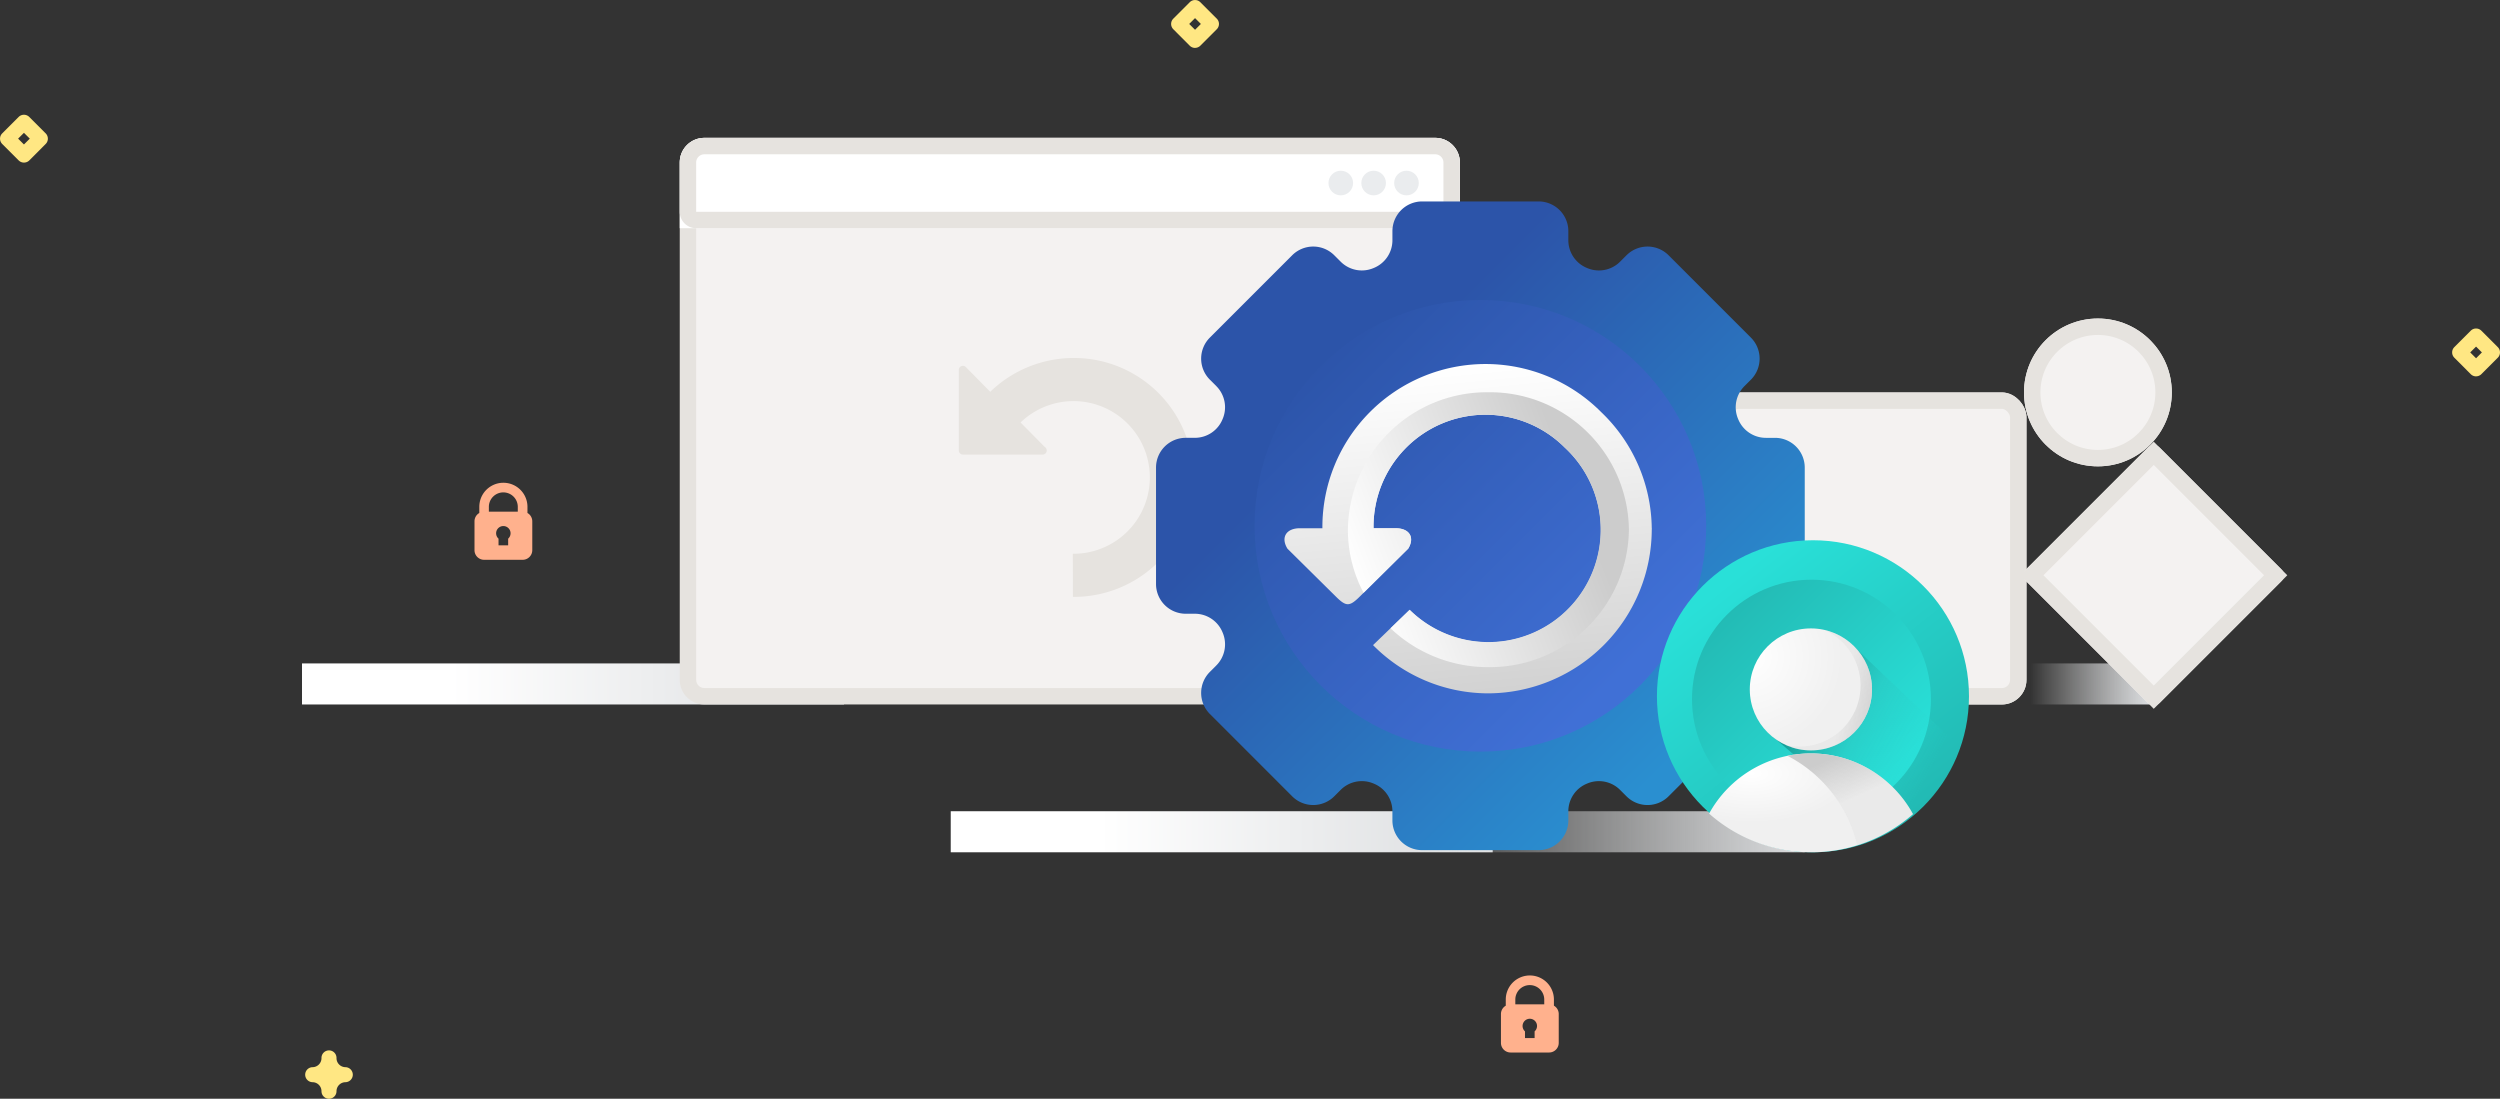 <?xml version="1.0" encoding="utf-8"?>

<!--
 * Copyright (c) 2020, WSO2 Inc. (http://www.wso2.org) All Rights Reserved.
 *
 * WSO2 Inc. licenses this file to you under the Apache License,
 * Version 2.0 (the "License"); you may not use this file except
 * in compliance with the License.
 * You may obtain a copy of the License at
 *
 *     http://www.apache.org/licenses/LICENSE-2.0
 *
 * Unless required by applicable law or agreed to in writing,
 * software distributed under the License is distributed on an
 * "AS IS" BASIS, WITHOUT WARRANTIES OR CONDITIONS OF ANY
 * KIND, either express or implied. See the License for the
 * specific language governing permissions and limitations
 * under the License.
-->

<svg xmlns="http://www.w3.org/2000/svg" xmlns:xlink="http://www.w3.org/1999/xlink" width="304.445" height="133.802"
     viewBox="0 0 304.445 133.802">
    <rect x="0" y="0" width="304.445" height="133.802" fill="#333333" stroke="none"/>
    <defs>
        <linearGradient id="linear-gradient" x1="0.274" y1="0.5" x2="1" y2="0.5" gradientUnits="objectBoundingBox">
            <stop offset="0" stop-color="#fff"/>
            <stop offset="1" stop-color="#dbdddf"/>
        </linearGradient>
        <linearGradient id="linear-gradient-2" x1="0.274" y1="0.5" x2="1" y2="0.5" gradientUnits="objectBoundingBox">
            <stop offset="0" stop-color="#fff" stop-opacity="0"/>
            <stop offset="1" stop-color="#dbdddf"/>
        </linearGradient>
        <linearGradient id="linear-gradient-5" x1="0.308" y1="0.308" x2="0.828" y2="0.828"
                        gradientUnits="objectBoundingBox">
            <stop offset="0" stop-color="#2c54a9"/>
            <stop offset="1" stop-color="#2a8fd0"/>
        </linearGradient>
        <linearGradient id="linear-gradient-6" x1="0.821" y1="0.821" x2="0.126" y2="0.126"
                        gradientUnits="objectBoundingBox">
            <stop offset="0" stop-color="#4070d6"/>
            <stop offset="1" stop-color="#2c54a9"/>
        </linearGradient>
        <linearGradient id="linear-gradient-7" x1="0.5" x2="0.624" y2="1.122" gradientUnits="objectBoundingBox">
            <stop offset="0" stop-color="#fff"/>
            <stop offset="1" stop-color="#ccc"/>
        </linearGradient>
        <linearGradient id="linear-gradient-8" x1="0.951" y1="0.243" x2="0.154" y2="0.543"
                        xlink:href="#linear-gradient-7"/>
        <linearGradient id="linear-gradient-9" x1="0.757" y1="0.959" x2="0.149" y2="0.196"
                        gradientUnits="objectBoundingBox">
            <stop offset="0" stop-color="#22b9b3"/>
            <stop offset="1" stop-color="#29e0d8"/>
        </linearGradient>
        <linearGradient id="linear-gradient-10" x1="0.821" y1="0.821" x2="0.126" y2="0.126"
                        gradientUnits="objectBoundingBox">
            <stop offset="0" stop-color="#29e0d8"/>
            <stop offset="1" stop-color="#23bab4"/>
        </linearGradient>
        <linearGradient id="linear-gradient-11" x1="0.084" y1="0.36" x2="0.818" y2="0.733"
                        gradientUnits="objectBoundingBox">
            <stop offset="0" stop-color="#0f8d87"/>
            <stop offset="0.472" stop-color="#2ac8c2" stop-opacity="0.49"/>
            <stop offset="1" stop-color="#29e0d8" stop-opacity="0"/>
        </linearGradient>
        <radialGradient id="radial-gradient" cx="0.208" cy="0.202" r="0.5" gradientUnits="objectBoundingBox">
            <stop offset="0" stop-color="#fff"/>
            <stop offset="1" stop-color="#f0f0f0"/>
        </radialGradient>
        <radialGradient id="radial-gradient-2" cx="0" cy="0.233" r="0.764"
                        gradientTransform="translate(0.106 0.025) rotate(27.054)" xlink:href="#radial-gradient"/>
        <linearGradient id="linear-gradient-12" x1="0.433" x2="0.678" y2="0.398" gradientUnits="objectBoundingBox">
            <stop offset="0" stop-color="#ccc"/>
            <stop offset="1" stop-color="#ccc" stop-opacity="0.169"/>
        </linearGradient>
        <linearGradient id="linear-gradient-13" x1="0.719" y1="0.4" x2="1.177" y2="0.537"
                        gradientUnits="objectBoundingBox">
            <stop offset="0" stop-color="#ccc" stop-opacity="0.188"/>
            <stop offset="1" stop-color="#ccc"/>
        </linearGradient>
    </defs>
    <g id="account-recovery-illustration" transform="translate(-141.222 -98.21)">
        <path id="Path_95"
              d="M424.493,166.965a.914.914,0,0,1-.914-.914,1.1,1.1,0,0,0-1.1-1.1.915.915,0,0,1,0-1.829,1.1,1.1,0,0,0,1.1-1.1.915.915,0,1,1,1.829,0,1.1,1.1,0,0,0,1.1,1.1.915.915,0,0,1,0,1.829,1.1,1.1,0,0,0-1.1,1.1.914.914,0,0,1-.914.914Z"
              transform="translate(-243.207 65.047)" fill="#ffe783"/>
        <path id="Path_96"
              d="M68.794,419.851a.915.915,0,0,1-.645-.267l-2-2a.914.914,0,0,1,0-1.291l2-2a.914.914,0,0,1,1.291,0l2,2a.914.914,0,0,1,0,1.291l-2,2.008A.915.915,0,0,1,68.794,419.851Zm-.711-2.917.711.711.711-.711-.711-.708Z"
              transform="translate(75.344 -301.841)" fill="#ffe783"/>
        <path id="Path_98"
              d="M141.064,46.254a.914.914,0,0,1-.645-.267l-2-2.005a.914.914,0,0,1,0-1.291l2-2a.914.914,0,0,1,1.291,0l2,2a.914.914,0,0,1,0,1.291l-2,2a.909.909,0,0,1-.645.267Zm-.711-2.917.711.711.711-.711-.711-.711Z"
              transform="translate(301.688 97.79)" fill="#ffe783"/>
        <path id="Path_98-2" data-name="Path_98"
              d="M141.064,46.254a.914.914,0,0,1-.645-.267l-2-2.005a.914.914,0,0,1,0-1.291l2-2a.914.914,0,0,1,1.291,0l2,2a.914.914,0,0,1,0,1.291l-2,2a.909.909,0,0,1-.645.267Zm-.711-2.917.711.711.711-.711-.711-.711Z"
              transform="translate(145.688 57.79)" fill="#ffe783"/>
        <path id="padlock"
              d="M70.9,3.681V2.932a2.932,2.932,0,1,0-5.864,0v.749a1.169,1.169,0,0,0-.586,1.01V8.209a1.174,1.174,0,0,0,1.173,1.173h4.691a1.174,1.174,0,0,0,1.173-1.173V4.691a1.169,1.169,0,0,0-.586-1.01ZM67.963,1.173a1.761,1.761,0,0,1,1.759,1.759v.586H66.2V2.932a1.761,1.761,0,0,1,1.759-1.759Zm.586,5.635v.815H67.377V6.808a.88.88,0,1,1,1.173,0Z"
              transform="translate(259.555 217)" fill="#ffb18d"/>
        <path id="padlock-2" data-name="padlock"
              d="M70.9,3.681V2.932a2.932,2.932,0,1,0-5.864,0v.749a1.169,1.169,0,0,0-.586,1.01V8.209a1.174,1.174,0,0,0,1.173,1.173h4.691a1.174,1.174,0,0,0,1.173-1.173V4.691a1.169,1.169,0,0,0-.586-1.01ZM67.963,1.173a1.761,1.761,0,0,1,1.759,1.759v.586H66.2V2.932a1.761,1.761,0,0,1,1.759-1.759Zm.586,5.635v.815H67.377V6.808a.88.88,0,1,1,1.173,0Z"
              transform="translate(134.555 157)" fill="#ffb18d"/>
        <rect id="Rectangle_446" data-name="Rectangle 446" width="66" height="5" transform="translate(257 197)"
              fill="url(#linear-gradient)"/>
        <rect id="Rectangle_447" data-name="Rectangle 447" width="66" height="5" transform="translate(295 197)"
              fill="url(#linear-gradient-2)"/>
        <rect id="Rectangle_454" data-name="Rectangle 454" width="20" height="5" transform="translate(383 179)"
              fill="url(#linear-gradient-2)"/>
        <g id="Group_1135" data-name="Group 1135" transform="translate(-56 -7)">
            <rect id="Rectangle_448" data-name="Rectangle 448" width="66" height="5" transform="translate(234 186)"
                  fill="url(#linear-gradient)"/>
            <g id="Path_2110" data-name="Path 2110" transform="translate(280 122)" fill="#f4f2f1">
                <path d="M 92 68 L 3 68 C 1.897 68 1 67.103 1 66 L 1 3 C 1 1.897 1.897 1 3 1 L 92 1 C 93.103 1 94 1.897 94 3 L 94 66 C 94 67.103 93.103 68 92 68 Z"
                      stroke="none"/>
                <path d="M 3 2 C 2.449 2 2 2.449 2 3 L 2 66 C 2 66.551 2.449 67 3 67 L 92 67 C 92.551 67 93 66.551 93 66 L 93 3 C 93 2.449 92.551 2 92 2 L 3 2 M 3 0 L 92 0 C 93.657 0 95 1.343 95 3 L 95 66 C 95 67.657 93.657 69 92 69 L 3 69 C 1.343 69 0 67.657 0 66 L 0 3 C 0 1.343 1.343 0 3 0 Z"
                      stroke="none" fill="#e6e3df"/>
            </g>
            <g id="Rectangle_376" data-name="Rectangle 376" transform="translate(280 122)" fill="#fff" stroke="#e6e3df"
               stroke-width="2">
                <path d="M3,0H92a3,3,0,0,1,3,3v8a0,0,0,0,1,0,0H0a0,0,0,0,1,0,0V3A3,3,0,0,1,3,0Z" stroke="none"/>
                <path d="M3,1H92a2,2,0,0,1,2,2V9a1,1,0,0,1-1,1H2A1,1,0,0,1,1,9V3A2,2,0,0,1,3,1Z" fill="none"/>
            </g>
            <circle id="Ellipse_110" data-name="Ellipse 110" cx="1.5" cy="1.5" r="1.5" transform="translate(367 126)"
                    fill="#eaecee"/>
            <circle id="Ellipse_111" data-name="Ellipse 111" cx="1.5" cy="1.5" r="1.5" transform="translate(363 126)"
                    fill="#eaecee"/>
            <circle id="Ellipse_112" data-name="Ellipse 112" cx="1.5" cy="1.5" r="1.5" transform="translate(359 126)"
                    fill="#eaecee"/>
            <g id="Rectangle_452" data-name="Rectangle 452" transform="translate(406 153)" fill="#f4f2f1"
               stroke="#e6e3df" stroke-width="2">
                <rect width="38" height="38" rx="3" stroke="none"/>
                <rect x="1" y="1" width="36" height="36" rx="2" fill="none"/>
            </g>
            <g id="Rectangle_453" data-name="Rectangle 453" transform="translate(443.237 175.264) rotate(-45)"
               fill="#f4f2f1" stroke="#e6e3df" stroke-width="2">
                <rect width="23" height="23" rx="1" stroke="none"/>
                <rect x="1" y="1" width="21" height="21" fill="none"/>
            </g>
            <g id="Ellipse_191" data-name="Ellipse 191" transform="translate(443.7 144)" fill="#f4f2f1" stroke="#e6e3df"
               stroke-width="2">
                <circle cx="9" cy="9" r="9" stroke="none"/>
                <circle cx="9" cy="9" r="8" fill="none"/>
            </g>
            <g id="recovery-arrow" transform="translate(313.737 148.805)">
                <g id="c187_arrow" transform="translate(0.246 0)">
                    <path id="_x3C_Group_x3E__5_"
                          d="M14.327,0H14.27a.206.206,0,0,0-.065,0A14.621,14.621,0,0,0,4.074,4.118L1.1,1.1a.5.5,0,0,0-.853.353v9.809a.5.5,0,0,0,.5.5h9.713a.5.5,0,0,0,.249-.931L7.766,7.853a9.295,9.295,0,1,1,6.365,15.988l.012,5.25h.072A14.544,14.544,0,0,0,14.327,0Z"
                          transform="translate(-0.246 0)" fill="#e6e3df"/>
                </g>
            </g>
        </g>
        <g id="google_2_" data-name="google (2)" transform="translate(265.334 122.74)">
            <path id="Path_2115" data-name="Path 2115"
                  d="M95.666,46.588V32.412a3.623,3.623,0,0,0-3.623-3.623H90.924a3.641,3.641,0,0,1-3.359-2.265l-.019-.045a3.643,3.643,0,0,1,.772-3.981l.791-.791a3.623,3.623,0,0,0,0-5.124L79.085,6.557a3.623,3.623,0,0,0-5.124,0l-.791.791a3.643,3.643,0,0,1-3.981.772L69.143,8.1a3.641,3.641,0,0,1-2.265-3.359V3.624A3.624,3.624,0,0,0,63.254,0H49.078a3.623,3.623,0,0,0-3.623,3.623V4.742A3.641,3.641,0,0,1,43.189,8.1l-.045.019a3.643,3.643,0,0,1-3.981-.772l-.791-.791a3.623,3.623,0,0,0-5.124,0L23.223,16.581a3.623,3.623,0,0,0,0,5.124l.791.791a3.643,3.643,0,0,1,.772,3.981l-.019.045a3.641,3.641,0,0,1-3.359,2.265H20.289a3.623,3.623,0,0,0-3.623,3.623V46.588a3.623,3.623,0,0,0,3.623,3.623h1.119a3.641,3.641,0,0,1,3.359,2.265l.019.045a3.643,3.643,0,0,1-.772,3.981l-.791.791a3.623,3.623,0,0,0,0,5.124L33.247,72.443a3.623,3.623,0,0,0,5.124,0l.791-.791a3.643,3.643,0,0,1,3.981-.772l.045.019a3.641,3.641,0,0,1,2.265,3.359v1.119A3.623,3.623,0,0,0,49.078,79H63.254a3.623,3.623,0,0,0,3.623-3.623V74.257A3.641,3.641,0,0,1,69.142,70.9l.045-.019a3.643,3.643,0,0,1,3.981.772l.791.791a3.623,3.623,0,0,0,5.124,0L89.109,62.419a3.623,3.623,0,0,0,0-5.124l-.791-.791a3.643,3.643,0,0,1-.772-3.981l.019-.045a3.641,3.641,0,0,1,3.359-2.265h1.119a3.623,3.623,0,0,0,3.624-3.623Z"
                  transform="translate(0 0)" fill="url(#linear-gradient-5)"/>
            <circle id="Ellipse_168" data-name="Ellipse 168" cx="27.5" cy="27.5" r="27.5"
                    transform="translate(28.666 12)" fill="url(#linear-gradient-6)"/>
            <g id="Group_1250" data-name="Group 1250" transform="translate(32.312 19.8)">
                <path id="Path_2177" data-name="Path 2177"
                      d="M1.88,33.392H4.614A19.867,19.867,0,0,1,38.576,19.26a19.844,19.844,0,0,1,6.148,14.133h.006l0,.057,0,.069h-.006A20.006,20.006,0,0,1,24.849,53.5a19.751,19.751,0,0,1-14.068-5.875l4.46-4.3a13.669,13.669,0,1,0,18.875-19.77,13.639,13.639,0,0,0-23.274,9.816v.022h2.7c1.675,0,2.358,1.121,1.521,2.486L9.234,41.647c-1.334,1.334-1.72,1.322-3.045,0L.357,35.879C-.48,34.511.2,33.392,1.88,33.392Z"
                      transform="translate(0 -13.394)" fill="url(#linear-gradient-7)"/>
                <path id="Intersection_11" data-name="Intersection 11"
                      d="M0,16.738A16.927,16.927,0,0,1,17.109,0,17.251,17.251,0,0,1,29.03,4.732L26.7,6.98A13.669,13.669,0,1,0,7.823,26.75,13.638,13.638,0,0,0,31.1,16.935v-.022H28.4c-1.675,0-2.358-1.121-1.521-2.486L32.311,9.05a16.376,16.376,0,0,1,1.908,7.688A16.927,16.927,0,0,1,17.109,33.475,16.927,16.927,0,0,1,0,16.738Z"
                      transform="translate(41.94 36.913) rotate(180)" fill="url(#linear-gradient-8)"/>
            </g>
        </g>
        <g id="Group_1251" data-name="Group 1251" transform="translate(-1241 -1532.645)">
            <circle id="Ellipse_177" data-name="Ellipse 177" cx="19" cy="19" r="19" transform="translate(1584 1696.645)"
                    fill="url(#linear-gradient-9)"/>
            <circle id="Ellipse_181" data-name="Ellipse 181" cx="14.547" cy="14.547" r="14.547"
                    transform="translate(1588.272 1701.45)" fill="url(#linear-gradient-10)"/>
            <path id="Intersection_8" data-name="Intersection 8"
                  d="M0,10.411,10.524,0C16.9,6.126,21.2,10.136,23.3,12.069a18.859,18.859,0,0,1-8.95,10.787Z"
                  transform="translate(1597.411 1709.522)" fill="url(#linear-gradient-11)"/>
            <path id="Intersection_5" data-name="Intersection 5"
                  d="M0,7.323q.238-.432.507-.849a14.154,14.154,0,0,1,23.81.045q.273.426.514.868a18.734,18.734,0,0,1-12.379,4.65A18.733,18.733,0,0,1,0,7.323Z"
                  transform="translate(1590.352 1722.609)" fill="url(#radial-gradient)"/>
            <ellipse id="Ellipse_180" data-name="Ellipse 180" cx="7.442" cy="7.428" rx="7.442" ry="7.428"
                     transform="translate(1595.308 1707.381)" fill="url(#radial-gradient-2)"/>
            <path id="Subtraction_21" data-name="Subtraction 21"
                  d="M8.493,11.191h0A16.528,16.528,0,0,0,0,.287,14.251,14.251,0,0,1,7.608.819a14.084,14.084,0,0,1,4.068,2.267,14.165,14.165,0,0,1,3.094,3.432c.181.282.354.574.514.868a18.664,18.664,0,0,1-6.789,3.8Z"
                  transform="translate(1599.899 1722.609)" fill="url(#linear-gradient-12)"/>
            <path id="Subtraction_22" data-name="Subtraction 22"
                  d="M3.042,14.673A7.4,7.4,0,0,1,0,14.026,7.449,7.449,0,0,0,9.09,6.78,7.442,7.442,0,0,0,4.693,0,7.428,7.428,0,0,1,3.042,14.673Z"
                  transform="translate(1599.708 1707.565)" fill="url(#linear-gradient-13)"/>
        </g>
    </g>
</svg>
